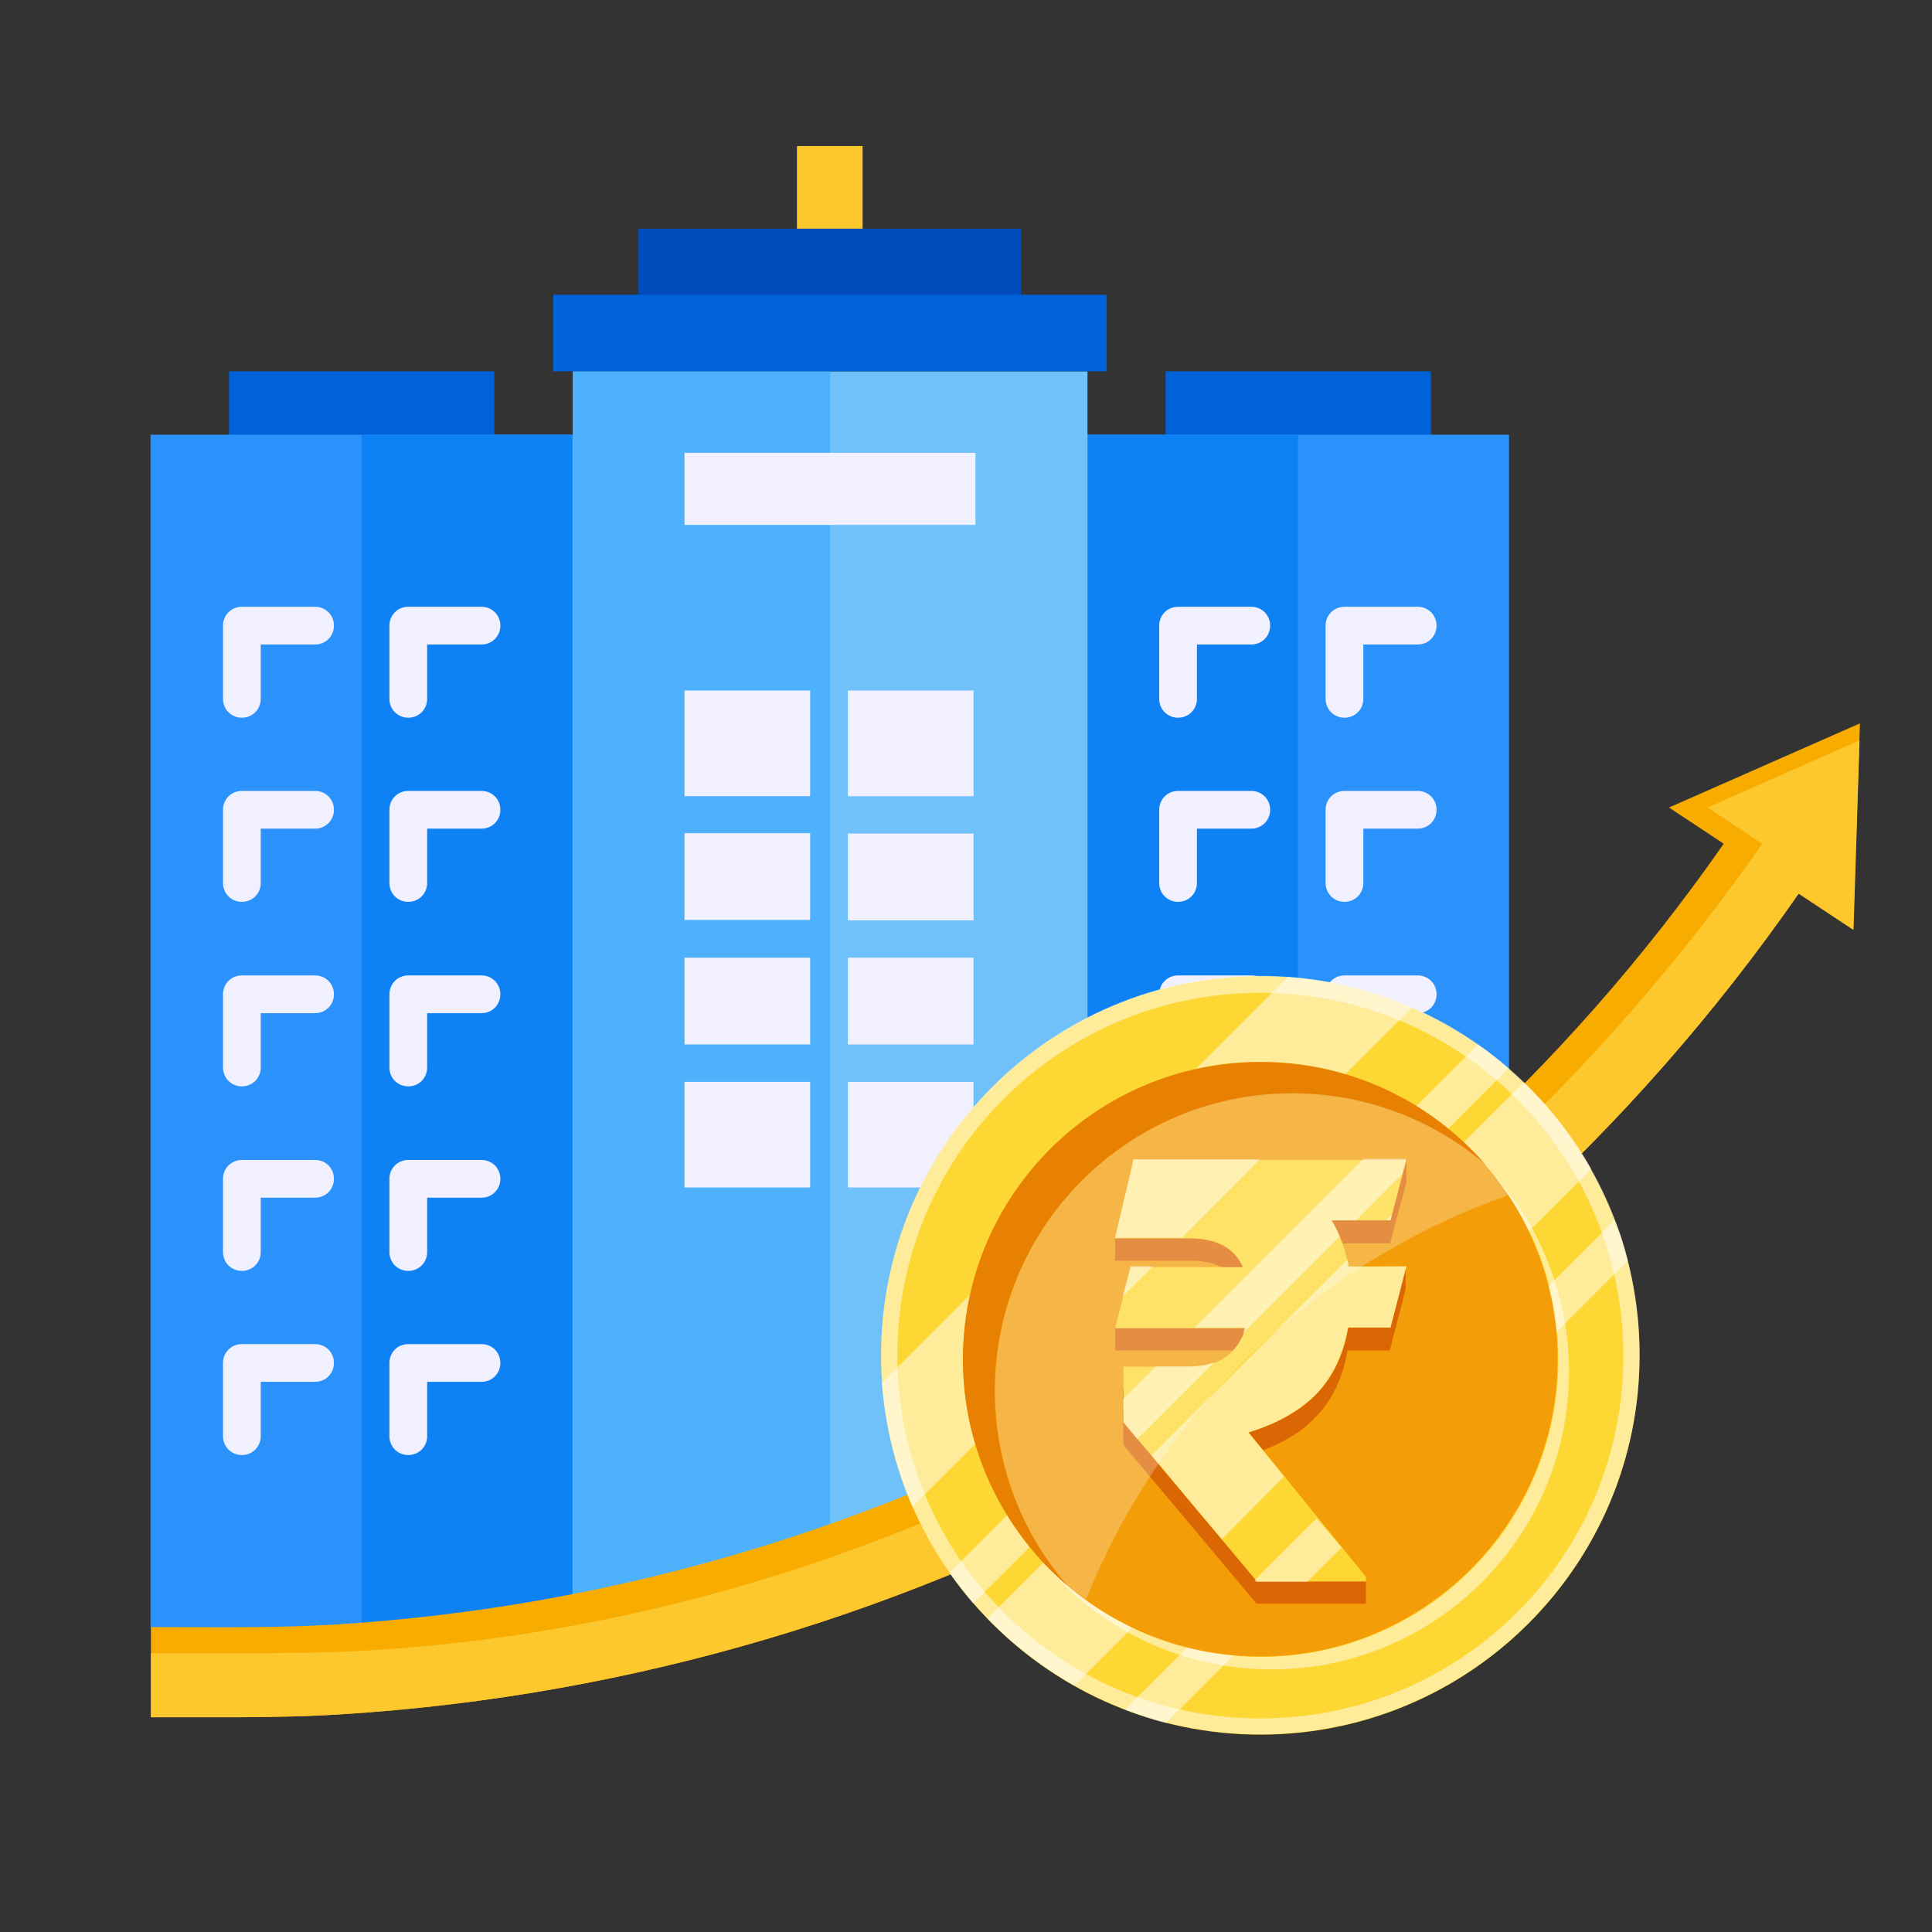 <?xml version="1.0" encoding="utf-8"?>
<!-- Generator: Adobe Illustrator 28.0.0, SVG Export Plug-In . SVG Version: 6.00 Build 0)  -->
<svg version="1.1" id="Layer_1" xmlns="http://www.w3.org/2000/svg" xmlns:xlink="http://www.w3.org/1999/xlink" x="0px" y="0px"
	 viewBox="0 0 512 512" style="enable-background:new 0 0 512 512;" xml:space="preserve">
<rect x="0" y="0" width="512" height="512" fill="#333333" stroke="none"/>
<style type="text/css">
	.st0{fill:#0062D9;}
	.st1{fill:#2A92FA;}
	.st2{fill:#0E82F5;}
	.st3{fill-rule:evenodd;clip-rule:evenodd;fill:#2A92FA;}
	.st4{fill-rule:evenodd;clip-rule:evenodd;fill:#0E82F5;}
	.st5{fill:#FDC72E;}
	.st6{fill-rule:evenodd;clip-rule:evenodd;fill:#70C1F9;}
	.st7{fill-rule:evenodd;clip-rule:evenodd;fill:#4EB1FC;}
	.st8{fill:#004CBD;}
	.st9{fill:#F0F0FF;}
	.st10{fill-rule:evenodd;clip-rule:evenodd;fill:#F0F0FF;}
	.st11{fill-rule:evenodd;clip-rule:evenodd;fill:#F9AC00;}
	.st12{fill-rule:evenodd;clip-rule:evenodd;fill:#FDC72E;}
	.st13{fill:#FDD835;}
	.st14{opacity:0.5;fill:#FFFFFF;enable-background:new    ;}
	.st15{fill:#F39E09;}
	.st16{fill:#E88102;}
	.st17{fill:#DB6704;}
	.st18{opacity:0.25;fill:#FFFFFF;enable-background:new    ;}
</style>
<g>
	<path class="st0" d="M60.7,98.4H131v19.1H60.7V98.4z"/>
	<path class="st1" d="M39.9,115.2h123v316.2h-123V115.2z"/>
	<path class="st2" d="M95.8,115.2h55.9v316.2H95.8V115.2z"/>
	<path class="st0" d="M308.9,98.4h70.3v19.1h-70.3V98.4z"/>
	<path class="st3" d="M276.9,115.2h123v188.5c-36.1,35.7-77.6,65.6-123,88.4V115.2z"/>
	<path class="st4" d="M288.1,115.2H344v236c-17.8,12.9-36.5,24.7-55.9,35.1V115.2z"/>
	<path class="st5" d="M211.2,38.7h17.4v28.7h-17.4V38.7z"/>
	<path class="st6" d="M151.8,98.4h136.4v287.8c-37.8,20.3-78.1,35.5-119.9,45.1h-16.5L151.8,98.4z"/>
	<path class="st7" d="M151.8,98.4h68.2v317.9c-16.9,6-34.2,11-51.7,15h-16.5V98.4z"/>
	<path class="st8" d="M169.2,60.6h101.4v21.5H169.2V60.6z"/>
	<path class="st9" d="M181.4,120h77.1v19.1h-77.1V120z"/>
	<path class="st0" d="M146.6,78.1h146.7v20.3H146.6V78.1z"/>
	<path class="st10" d="M181.4,183h33.3v28h-33.3V183z M224.7,183H258v28h-33.3V183z M258,220.9v23h-33.3v-23H258z M258,253.8v23
		h-33.3v-23H258z M258,286.7v28h-33.3v-28H258z M214.7,314.7h-33.3v-28h33.3V314.7z M181.4,276.8v-23h33.3v23H181.4z M181.4,243.8
		v-23h33.3v23H181.4z M331.6,160.8c2.8,0,5,2.2,5,5s-2.2,5-5,5h-14.4v14.4c0,2.8-2.2,5-5,5s-5-2.2-5-5v-19.4c0-2.8,2.2-5,5-5H331.6z
		 M375.7,160.8c2.8,0,5,2.2,5,5s-2.2,5-5,5h-14.4v14.4c0,2.8-2.2,5-5,5s-5-2.2-5-5v-19.4c0-2.8,2.2-5,5-5H375.7z M331.6,209.6
		c2.8,0,5,2.2,5,5s-2.2,5-5,5h-14.4V234c0,2.8-2.2,5-5,5s-5-2.2-5-5v-19.4c0-2.8,2.2-5,5-5H331.6z M375.7,209.6c2.8,0,5,2.2,5,5
		s-2.2,5-5,5h-14.4V234c0,2.8-2.2,5-5,5s-5-2.2-5-5v-19.4c0-2.8,2.2-5,5-5H375.7z M331.6,258.5c2.8,0,5,2.2,5,5c0,2.8-2.2,5-5,5
		h-14.4v14.4c0,2.8-2.2,5-5,5s-5-2.2-5-5v-19.4c0-2.8,2.2-5,5-5H331.6z M375.7,258.5c2.8,0,5,2.2,5,5c0,2.8-2.2,5-5,5h-14.4v14.4
		c0,2.8-2.2,5-5,5s-5-2.2-5-5v-19.4c0-2.8,2.2-5,5-5H375.7z M331.6,307.4c2.8,0,5,2.2,5,5s-2.2,5-5,5h-14.4v14.4c0,2.8-2.2,5-5,5
		s-5-2.2-5-5v-19.4c0-2.8,2.2-5,5-5H331.6z"/>
	<g>
		<path class="st11" d="M89,430.5c147.9-9.2,283.3-85.6,367.8-206.9l-14.5-9.6l50.6-22.3l-1.8,54.7l-14.5-9.6
			C388.1,364.3,245.9,444.6,90.5,454.3c-16.9,1.1-33.6,0.7-50.5,0.7v-23.8C56.4,431.2,72.6,431.5,89,430.5L89,430.5z"/>
		<path class="st12" d="M492.8,196.2l-1.6,50.2l-14.5-9.6C388.1,364.3,245.9,444.6,90.5,454.3c-9.1,0.6-18.1,0.7-27.1,0.8
			c-4.4,0-19,0-23.4,0v-17c4,0,18,0,22,0c12.4,0,24.7,0,37.2-0.8C247.1,428,382.4,344.9,467,223.6l-14.5-9.6L492.8,196.2z"/>
		<path class="st10" d="M127.6,356.2c2.8,0,5,2.2,5,5s-2.2,5-5,5h-14.4v14.4c0,2.8-2.2,5-5,5s-5-2.2-5-5v-19.4c0-2.8,2.2-5,5-5
			H127.6z M83.5,160.8c2.8,0,5,2.2,5,5s-2.2,5-5,5H69.1v14.4c0,2.8-2.2,5-5,5c-2.8,0-5-2.2-5-5v-19.4c0-2.8,2.2-5,5-5H83.5z
			 M127.6,160.8c2.8,0,5,2.2,5,5s-2.2,5-5,5h-14.4v14.4c0,2.8-2.2,5-5,5s-5-2.2-5-5v-19.4c0-2.8,2.2-5,5-5H127.6z M83.5,209.6
			c2.8,0,5,2.2,5,5s-2.2,5-5,5H69.1V234c0,2.8-2.2,5-5,5c-2.8,0-5-2.2-5-5v-19.4c0-2.8,2.2-5,5-5H83.5z M127.6,209.6
			c2.8,0,5,2.2,5,5s-2.2,5-5,5h-14.4V234c0,2.8-2.2,5-5,5s-5-2.2-5-5v-19.4c0-2.8,2.2-5,5-5H127.6z M83.5,356.2c2.8,0,5,2.2,5,5
			s-2.2,5-5,5H69.1v14.4c0,2.8-2.2,5-5,5c-2.8,0-5-2.2-5-5v-19.4c0-2.8,2.2-5,5-5H83.5z M83.5,258.5c2.8,0,5,2.2,5,5
			c0,2.8-2.2,5-5,5H69.1v14.4c0,2.8-2.2,5-5,5c-2.8,0-5-2.2-5-5v-19.4c0-2.8,2.2-5,5-5H83.5z M127.6,258.5c2.8,0,5,2.2,5,5
			c0,2.8-2.2,5-5,5h-14.4v14.4c0,2.8-2.2,5-5,5s-5-2.2-5-5v-19.4c0-2.8,2.2-5,5-5H127.6z M83.5,307.4c2.8,0,5,2.2,5,5s-2.2,5-5,5
			H69.1v14.4c0,2.8-2.2,5-5,5c-2.8,0-5-2.2-5-5v-19.4c0-2.8,2.2-5,5-5H83.5z M127.6,307.4c2.8,0,5,2.2,5,5s-2.2,5-5,5h-14.4v14.4
			c0,2.8-2.2,5-5,5s-5-2.2-5-5v-19.4c0-2.8,2.2-5,5-5H127.6z"/>
	</g>
</g>
<g>
	<path class="st13" d="M334,459.7c55.5,0,100.5-45,100.5-100.5c0-55.5-45-100.5-100.5-100.5s-100.5,45-100.5,100.5
		C233.5,414.7,278.5,459.7,334,459.7z"/>
	<path class="st14" d="M334,258.6c-55.5,0-100.5,45-100.5,100.5c0,55.5,45,100.5,100.5,100.5s100.5-45,100.5-100.5
		C434.6,303.6,389.6,258.6,334,258.6z M334,455.4c-53.2,0-96.2-43-96.2-96.2c0-53.2,43.1-96.1,96.2-96.1s96.2,43,96.2,96.2
		C430.3,412.4,387.2,455.4,334,455.4z"/>
	<path class="st14" d="M374.2,267L241.8,399.3c-4.5-10.4-7.2-21.5-8.1-32.8l107.6-107.6C353,259.8,364,262.6,374.2,267z
		 M421.7,309.8l-137,136.9c-8.5-4.9-16.3-10.8-23-17.8l142.1-142.1C410.8,293.6,416.9,301.3,421.7,309.8z M399.8,283.1L257.9,424.9
		c-2.2-2.6-4.3-5.2-6.3-8.1l140.1-140C394.5,278.7,397.2,280.9,399.8,283.1z M431.4,334.1L309,456.6c-3.7-0.9-7.4-2.2-10.9-3.5
		l129.8-129.8C429.4,326.8,430.5,330.4,431.4,334.1z"/>
	<path class="st14" d="M415.8,363.6c0,43.5-35.3,78.8-78.8,78.8c-24.4,0-46.3-11.1-60.7-28.6c14.4,15.5,35,25.3,57.9,25.3
		c43.5,0,78.8-35.3,78.8-78.8c0-19-6.7-36.6-18.1-50.1C407.8,324.1,415.8,342.9,415.8,363.6z"/>
	<path class="st15" d="M334,439c43.5,0,78.8-35.3,78.8-78.8c0-43.5-35.3-78.8-78.8-78.8s-78.8,35.3-78.8,78.8
		C255.2,403.8,290.5,439,334,439z"/>
	<path class="st16" d="M393.8,308.8c-13.8-11.9-31.8-19-51.4-19c-43.5,0-78.8,35.3-78.8,78.8c0,19.6,7.2,37.6,19,51.4
		c-16.7-14.5-27.4-35.9-27.4-59.7c0-43.5,35.3-78.8,78.8-78.8C357.9,281.4,379.3,292,393.8,308.8z"/>
	<path class="st17" d="M372.7,313.3v-6.2l-7.2,6.2h-65.1l-4.9,14.6v6.2h20.7c6.6,0.2,11,2.8,13.2,7.6h-29.7l-4.2,10v6.2H330
		c-2.2,6.7-6.8,10.2-14.2,10.2h-18.2l0.1,14.8l35.3,42.1H362V419l-5.2-1.3l-26.1-32c7.9-2.4,14-5.8,18.2-10.4
		c4.3-4.5,7-10.3,8.2-17.4h11.2l4.2-16.2v-6.2l-5.9,6.2h-9.4c-0.6-4.5-2.2-8.6-4.4-12.2h15.6L372.7,313.3z"/>
	<path class="st13" d="M368.5,323.4h-15.6c2.2,3.7,3.7,7.7,4.4,12.2h15.4l-4.2,16.2h-11.2c-1.2,7.1-4,12.9-8.2,17.4
		c-4.3,4.5-10.4,8-18.2,10.4l31.1,38.3v1.2h-28.9l-35.3-42.1l-0.1-14.8h18.2c7.4-0.2,12-3.6,14.2-10.2h-34.6l4.2-16.2h29.7
		c-2.2-4.9-6.6-7.4-13.2-7.6h-20.7l4.9-20.8h72.3L368.5,323.4z"/>
	<path class="st14" d="M299.6,335.6h5.9l-8,8L299.6,335.6z M334,307.1L313.2,328h-17.7l4.9-20.8H334z M368.5,323.4h-1.2l1.6-1.6
		L368.5,323.4z M372.7,335.6l-4.2,16.2h-11.3c-1.2,7.1-4,12.9-8.2,17.4c-4.3,4.5-10.3,8-18.2,10.4l9.5,11.7l-16.5,16.6l-18.6-22.2
		l51.9-51.9c0.1,0.6,0.3,1.3,0.3,1.9L372.7,335.6z M315.8,362.1c2.2-0.1,4.2-0.4,6-1.1l-20.4,20.4l-3.7-4.5l-0.1-6.1l8.7-8.7H315.8z
		 M372.7,307.1l-1.1,4l-12.2,12.3h-6.6c0.9,1.3,1.6,2.8,2.2,4.3l-25.7,25.7c0.3-0.5,0.4-1.1,0.6-1.6h-13.3l44.7-44.7H372.7z
		 M355.5,410.1l-9.1,9.1h-13.5l-0.4-0.4l16.4-16.4L355.5,410.1z"/>
	<path class="st18" d="M399.8,316.7c-51,17.9-92,57.2-112,107.2c-1.8-1.3-3.5-2.6-5.1-4c-11.9-13.8-19-31.8-19-51.4
		c0-43.5,35.3-78.8,78.8-78.8c19.6,0,37.6,7.2,51.4,19C395.9,311.3,398,314,399.8,316.7z"/>
</g>
</svg>

